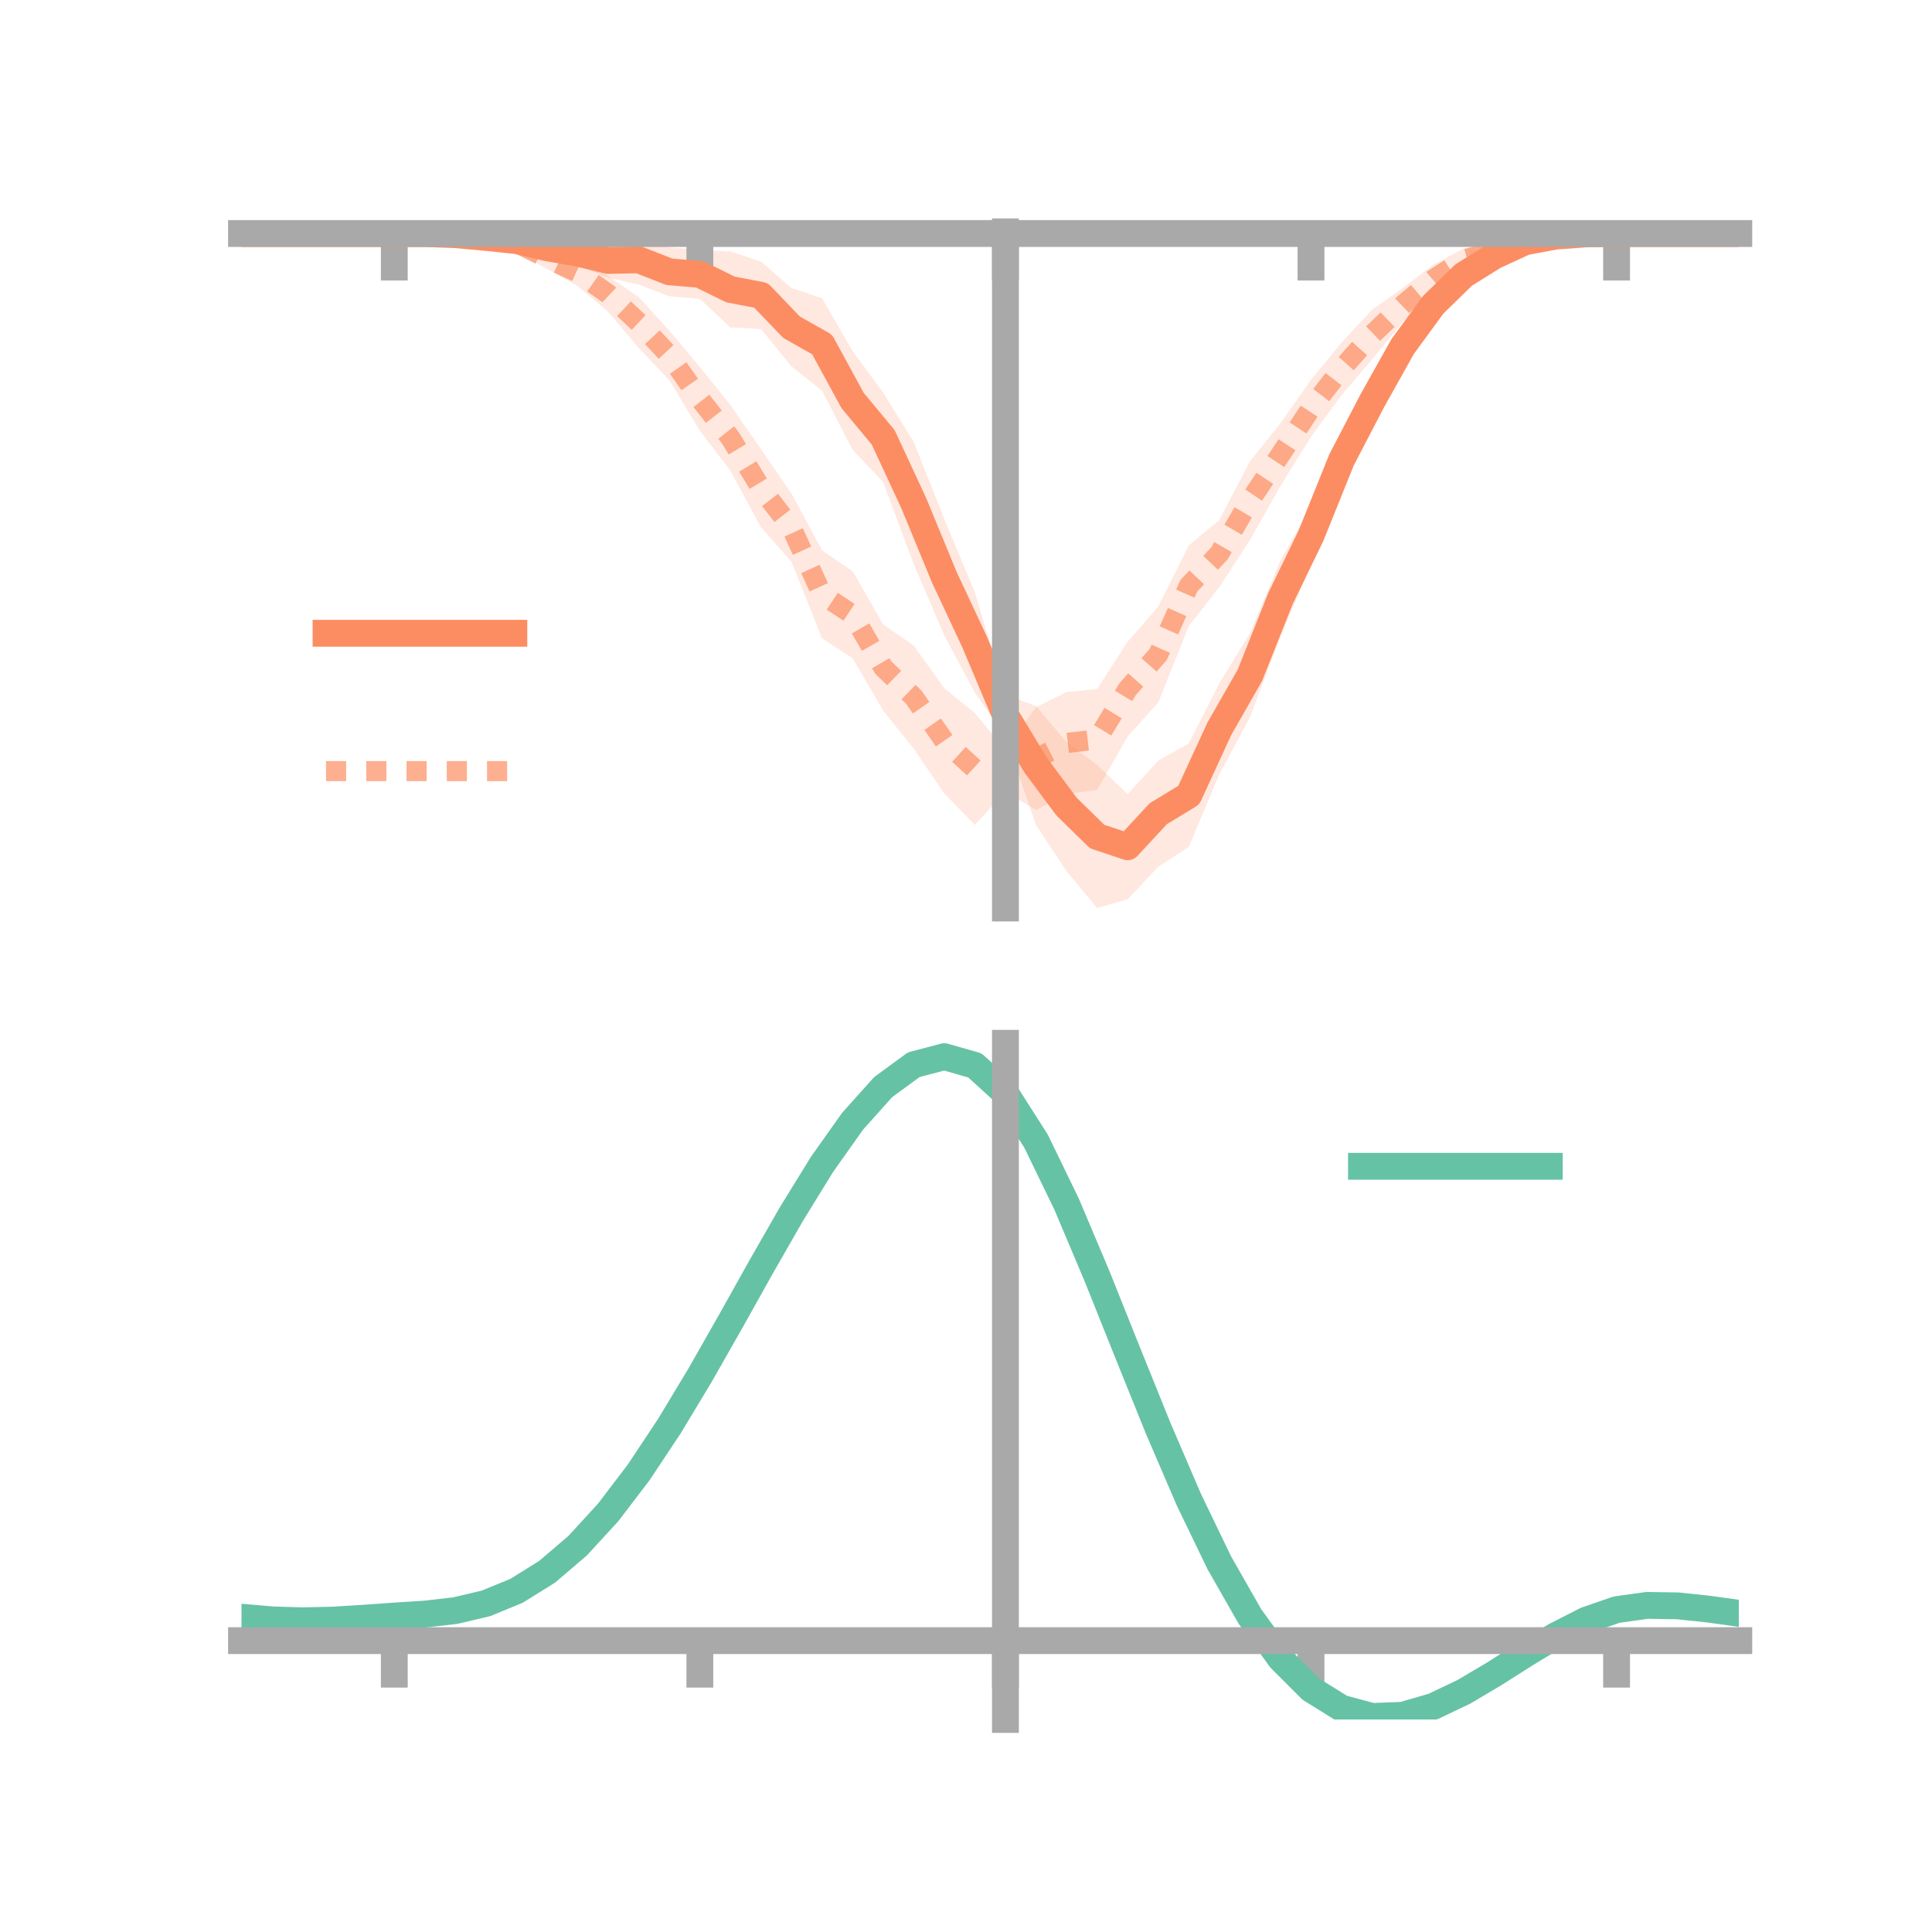 <?xml version="1.0" encoding="utf-8" standalone="no"?>
<!DOCTYPE svg PUBLIC "-//W3C//DTD SVG 1.1//EN"
  "http://www.w3.org/Graphics/SVG/1.1/DTD/svg11.dtd">
<!-- Created with matplotlib (https://matplotlib.org/) -->
<svg height="144pt" version="1.1" viewBox="0 0 144 144" width="144pt" xmlns="http://www.w3.org/2000/svg" xmlns:xlink="http://www.w3.org/1999/xlink">
 <defs>
  <style type="text/css">*{stroke-linecap:butt;stroke-linejoin:round;}</style>
 </defs>
 <g id="figure_1">
  <g id="patch_1">
   <path d="M 0 144 
L 144 144 
L 144 0 
L 0 0 
z
" style="fill:none;"/>
  </g>
  <g id="axes_1">
   <g id="patch_2">
    <path d="M 18 67.68 
L 129.6 67.68 
L 129.6 17.28 
L 18 17.28 
z
" style="fill:none;"/>
   </g>
   <g id="PolyCollection_1">
    <path clip-path="url(#pb9e8434874)" d="M 18 17.406 
L 18 17.406 
L 20.278 17.406 
L 22.555 17.406 
L 24.833 17.406 
L 27.11 17.406 
L 29.388 17.406 
L 31.665 17.337 
L 33.943 17.28 
L 36.22 17.314 
L 38.498 17.346 
L 40.776 17.731 
L 43.053 17.914 
L 45.331 18.134 
L 47.608 17.518 
L 49.886 18.438 
L 52.163 18.63 
L 54.441 18.748 
L 56.718 19.496 
L 58.996 21.469 
L 61.273 22.228 
L 63.551 26.181 
L 65.829 29.261 
L 68.106 32.947 
L 70.384 38.697 
L 72.661 44.153 
L 74.939 51.759 
L 77.216 52.633 
L 79.494 55.31 
L 81.771 57.019 
L 84.049 59.194 
L 86.327 56.694 
L 88.604 55.41 
L 90.882 50.932 
L 93.159 47.205 
L 95.437 41.779 
L 97.714 37.74 
L 99.992 32.478 
L 102.269 27.829 
L 104.547 24.494 
L 106.824 21.764 
L 109.102 19.771 
L 111.38 18.529 
L 113.657 17.678 
L 115.935 17.408 
L 118.212 17.361 
L 120.49 17.405 
L 122.767 17.406 
L 125.045 17.406 
L 127.322 17.406 
L 129.6 17.406 
L 129.6 17.406 
L 129.6 17.406 
L 127.322 17.406 
L 125.045 17.406 
L 122.767 17.406 
L 120.49 17.407 
L 118.212 17.508 
L 115.935 17.788 
L 113.657 18.373 
L 111.38 19.62 
L 109.102 21.211 
L 106.824 23.664 
L 104.547 27.158 
L 102.269 31.962 
L 99.992 36.067 
L 97.714 42.113 
L 95.437 47.451 
L 93.159 53.466 
L 90.882 57.709 
L 88.604 63.124 
L 86.327 64.609 
L 84.049 67.03 
L 81.771 67.68 
L 79.494 64.929 
L 77.216 61.493 
L 74.939 54.857 
L 72.661 51.631 
L 70.384 47.355 
L 68.106 42.059 
L 65.829 35.932 
L 63.551 33.528 
L 61.273 29.123 
L 58.996 27.309 
L 56.718 24.525 
L 54.441 24.402 
L 52.163 22.274 
L 49.886 22.079 
L 47.608 21.213 
L 45.331 20.69 
L 43.053 19.811 
L 40.776 19.196 
L 38.498 18.52 
L 36.22 18.077 
L 33.943 17.701 
L 31.665 17.483 
L 29.388 17.406 
L 27.11 17.406 
L 24.833 17.406 
L 22.555 17.406 
L 20.278 17.406 
L 18 17.406 
z
" style="fill:#fc8d62;fill-opacity:0.2;"/>
   </g>
   <g id="PolyCollection_2">
    <path clip-path="url(#pb9e8434874)" d="M 18 17.406 
L 18 17.406 
L 20.278 17.406 
L 22.555 17.406 
L 24.833 17.406 
L 27.11 17.406 
L 29.388 17.406 
L 31.665 17.316 
L 33.943 17.271 
L 36.22 17.401 
L 38.498 17.471 
L 40.776 18.448 
L 43.053 19.298 
L 45.331 20.575 
L 47.608 22.15 
L 49.886 24.634 
L 52.163 27.357 
L 54.441 30.192 
L 56.718 33.474 
L 58.996 36.795 
L 61.273 41.027 
L 63.551 42.576 
L 65.829 46.537 
L 68.106 48.121 
L 70.384 51.306 
L 72.661 53.144 
L 74.939 55.921 
L 77.216 52.711 
L 79.494 51.583 
L 81.771 51.353 
L 84.049 47.828 
L 86.327 45.208 
L 88.604 40.657 
L 90.882 38.759 
L 93.159 34.397 
L 95.437 31.547 
L 97.714 28.311 
L 99.992 25.534 
L 102.269 23.081 
L 104.547 21.473 
L 106.824 19.744 
L 109.102 18.512 
L 111.38 18.107 
L 113.657 17.497 
L 115.935 17.362 
L 118.212 17.343 
L 120.49 17.406 
L 122.767 17.406 
L 125.045 17.406 
L 127.322 17.406 
L 129.6 17.406 
L 129.6 17.406 
L 129.6 17.406 
L 127.322 17.406 
L 125.045 17.406 
L 122.767 17.406 
L 120.49 17.406 
L 118.212 17.54 
L 115.935 17.793 
L 113.657 18.226 
L 111.38 19.343 
L 109.102 20.214 
L 106.824 21.905 
L 104.547 24.013 
L 102.269 26.787 
L 99.992 29.445 
L 97.714 32.553 
L 95.437 36.22 
L 93.159 40.259 
L 90.882 43.753 
L 88.604 46.668 
L 86.327 52.359 
L 84.049 54.893 
L 81.771 58.879 
L 79.494 59.171 
L 77.216 60.376 
L 74.939 59.006 
L 72.661 61.487 
L 70.384 59.146 
L 68.106 55.803 
L 65.829 52.959 
L 63.551 49.061 
L 61.273 47.593 
L 58.996 41.874 
L 56.718 39.303 
L 54.441 35.083 
L 52.163 32.106 
L 49.886 28.342 
L 47.608 25.934 
L 45.331 23.245 
L 43.053 21.316 
L 40.776 20.054 
L 38.498 18.73 
L 36.22 18.146 
L 33.943 17.688 
L 31.665 17.5 
L 29.388 17.406 
L 27.11 17.406 
L 24.833 17.406 
L 22.555 17.406 
L 20.278 17.406 
L 18 17.406 
z
" style="fill:#fc8d62;fill-opacity:0.2;"/>
   </g>
   <g id="matplotlib.axis_1">
    <g id="xtick_1">
     <g id="line2d_1">
      <defs>
       <path d="M 0 0 
L 0 3.5 
" id="m24dce9ef22" style="stroke:#a9a9a9;stroke-width:2;"/>
      </defs>
      <g>
       <use style="fill:#a9a9a9;stroke:#a9a9a9;stroke-width:2;" x="29.388" xlink:href="#m24dce9ef22" y="17.406"/>
      </g>
     </g>
    </g>
    <g id="xtick_2">
     <g id="line2d_2">
      <g>
       <use style="fill:#a9a9a9;stroke:#a9a9a9;stroke-width:2;" x="52.163" xlink:href="#m24dce9ef22" y="17.406"/>
      </g>
     </g>
    </g>
    <g id="xtick_3">
     <g id="line2d_3">
      <g>
       <use style="fill:#a9a9a9;stroke:#a9a9a9;stroke-width:2;" x="74.939" xlink:href="#m24dce9ef22" y="17.406"/>
      </g>
     </g>
    </g>
    <g id="xtick_4">
     <g id="line2d_4">
      <g>
       <use style="fill:#a9a9a9;stroke:#a9a9a9;stroke-width:2;" x="97.714" xlink:href="#m24dce9ef22" y="17.406"/>
      </g>
     </g>
    </g>
    <g id="xtick_5">
     <g id="line2d_5">
      <g>
       <use style="fill:#a9a9a9;stroke:#a9a9a9;stroke-width:2;" x="120.49" xlink:href="#m24dce9ef22" y="17.406"/>
      </g>
     </g>
    </g>
   </g>
   <g id="matplotlib.axis_2"/>
   <g id="line2d_6">
    <path clip-path="url(#pb9e8434874)" d="M 18 17.406 
L 20.278 17.406 
L 22.555 17.406 
L 24.833 17.406 
L 27.11 17.406 
L 29.388 17.406 
L 31.665 17.41 
L 33.943 17.49 
L 36.22 17.696 
L 38.498 17.933 
L 40.776 18.464 
L 43.053 18.863 
L 45.331 19.412 
L 47.608 19.365 
L 49.886 20.258 
L 52.163 20.452 
L 54.441 21.575 
L 56.718 22.011 
L 58.996 24.389 
L 61.273 25.676 
L 63.551 29.855 
L 65.829 32.597 
L 68.106 37.503 
L 70.384 43.026 
L 72.661 47.892 
L 74.939 53.308 
L 77.216 57.063 
L 79.494 60.119 
L 81.771 62.35 
L 84.049 63.112 
L 86.327 60.652 
L 88.604 59.267 
L 90.882 54.32 
L 93.159 50.335 
L 95.437 44.615 
L 97.714 39.926 
L 99.992 34.272 
L 102.269 29.895 
L 104.547 25.826 
L 106.824 22.714 
L 109.102 20.491 
L 111.38 19.075 
L 113.657 18.026 
L 115.935 17.598 
L 118.212 17.434 
L 120.49 17.406 
L 122.767 17.406 
L 125.045 17.406 
L 127.322 17.406 
L 129.6 17.406 
" style="fill:none;stroke:#fc8d62;stroke-linecap:square;stroke-width:2;"/>
   </g>
   <g id="line2d_7">
    <path clip-path="url(#pb9e8434874)" d="M 18 17.406 
L 20.278 17.406 
L 22.555 17.406 
L 24.833 17.406 
L 27.11 17.406 
L 29.388 17.406 
L 31.665 17.408 
L 33.943 17.48 
L 36.22 17.773 
L 38.498 18.1 
L 40.776 19.251 
L 43.053 20.307 
L 45.331 21.91 
L 47.608 24.042 
L 49.886 26.488 
L 52.163 29.732 
L 54.441 32.637 
L 56.718 36.389 
L 58.996 39.335 
L 61.273 44.31 
L 63.551 45.819 
L 65.829 49.748 
L 68.106 51.962 
L 70.384 55.226 
L 72.661 57.316 
L 74.939 57.463 
L 77.216 56.543 
L 79.494 55.377 
L 81.771 55.116 
L 84.049 51.361 
L 86.327 48.784 
L 88.604 43.662 
L 90.882 41.256 
L 93.159 37.328 
L 95.437 33.884 
L 97.714 30.432 
L 99.992 27.489 
L 102.269 24.934 
L 104.547 22.743 
L 106.824 20.824 
L 109.102 19.363 
L 111.38 18.725 
L 113.657 17.861 
L 115.935 17.578 
L 118.212 17.441 
L 120.49 17.406 
L 122.767 17.406 
L 125.045 17.406 
L 127.322 17.406 
L 129.6 17.406 
" style="fill:none;stroke:#fc8d62;stroke-dasharray:1.5,1.5;stroke-dashoffset:0;stroke-opacity:0.7;stroke-width:1.5;"/>
   </g>
   <g id="patch_3">
    <path d="M 74.939 67.68 
L 74.939 17.28 
" style="fill:none;stroke:#a9a9a9;stroke-linecap:square;stroke-linejoin:miter;stroke-width:2;"/>
   </g>
   <g id="patch_4">
    <path d="M 129.6 67.68 
L 129.6 17.28 
" style="fill:none;"/>
   </g>
   <g id="patch_5">
    <path d="M 18 17.406 
L 129.6 17.406 
" style="fill:none;stroke:#a9a9a9;stroke-linecap:square;stroke-linejoin:miter;stroke-width:2;"/>
   </g>
   <g id="patch_6">
    <path d="M 18 17.28 
L 129.6 17.28 
" style="fill:none;"/>
   </g>
   <g id="legend_1">
    <g id="line2d_8">
     <path d="M 24.3 47.2 
L 38.3 47.2 
" style="fill:none;stroke:#fc8d62;stroke-linecap:square;stroke-width:2;"/>
    </g>
    <g id="line2d_9"/>
    <g id="text_1">
     <!--   -->
     <g transform="translate(43.9 49.65)scale(0.07 -0.07)">
      <defs>
       <path id="DejaVuSans-32"/>
      </defs>
      <use xlink:href="#DejaVuSans-32"/>
     </g>
    </g>
    <g id="line2d_10">
     <path d="M 24.3 57.474 
L 38.3 57.474 
" style="fill:none;stroke:#fc8d62;stroke-dasharray:1.5,1.5;stroke-dashoffset:0;stroke-opacity:0.7;stroke-width:1.5;"/>
    </g>
    <g id="line2d_11"/>
    <g id="text_2">
     <!--   -->
     <g transform="translate(43.9 59.924)scale(0.07 -0.07)">
      <use xlink:href="#DejaVuSans-32"/>
     </g>
    </g>
   </g>
  </g>
  <g id="axes_2">
   <g id="patch_7">
    <path d="M 18 128.16 
L 129.6 128.16 
L 129.6 77.76 
L 18 77.76 
z
" style="fill:none;"/>
   </g>
   <g id="PolyCollection_3">
    <path clip-path="url(#p2b8a4c6f73)" d="M 18 120.58 
L 18 120.494 
L 20.278 120.701 
L 22.555 120.774 
L 24.833 120.716 
L 27.11 120.567 
L 29.388 120.397 
L 31.665 120.248 
L 33.943 119.981 
L 36.22 119.437 
L 38.498 118.49 
L 40.776 117.049 
L 43.053 115.062 
L 45.331 112.521 
L 47.608 109.457 
L 49.886 105.937 
L 52.163 102.062 
L 54.441 97.962 
L 56.718 93.789 
L 58.996 89.72 
L 61.273 85.944 
L 63.551 82.658 
L 65.829 80.067 
L 68.106 78.369 
L 70.384 77.76 
L 72.661 78.425 
L 74.939 80.53 
L 77.216 84.153 
L 79.494 88.919 
L 81.771 94.396 
L 84.049 100.18 
L 86.327 105.914 
L 88.604 111.3 
L 90.882 116.103 
L 93.159 120.156 
L 95.437 123.354 
L 97.714 125.658 
L 99.992 127.086 
L 102.269 127.709 
L 104.547 127.631 
L 106.824 126.985 
L 109.102 125.921 
L 111.38 124.598 
L 113.657 123.177 
L 115.935 121.817 
L 118.212 120.671 
L 120.49 119.889 
L 122.767 119.571 
L 125.045 119.612 
L 127.322 119.863 
L 129.6 120.191 
L 129.6 120.303 
L 129.6 120.303 
L 127.322 120 
L 125.045 119.769 
L 122.767 119.738 
L 120.49 120.06 
L 118.212 120.851 
L 115.935 122.025 
L 113.657 123.432 
L 111.38 124.908 
L 109.102 126.283 
L 106.824 127.389 
L 104.547 128.064 
L 102.269 128.16 
L 99.992 127.553 
L 97.714 126.151 
L 95.437 123.901 
L 93.159 120.793 
L 90.882 116.868 
L 88.604 112.222 
L 86.327 107.013 
L 84.049 101.465 
L 81.771 95.864 
L 79.494 90.556 
L 77.216 85.935 
L 74.939 82.425 
L 72.661 80.391 
L 70.384 79.754 
L 68.106 80.345 
L 65.829 81.981 
L 63.551 84.47 
L 61.273 87.618 
L 58.996 91.228 
L 56.718 95.11 
L 54.441 99.084 
L 52.163 102.986 
L 49.886 106.669 
L 47.608 110.014 
L 45.331 112.929 
L 43.053 115.353 
L 40.776 117.258 
L 38.498 118.652 
L 36.22 119.576 
L 33.943 120.107 
L 31.665 120.365 
L 29.388 120.503 
L 27.11 120.657 
L 24.833 120.788 
L 22.555 120.834 
L 20.278 120.766 
L 18 120.58 
z
" style="fill:#66c2a5;fill-opacity:0.2;"/>
   </g>
   <g id="matplotlib.axis_3">
    <g id="xtick_6">
     <g id="line2d_12">
      <g>
       <use style="fill:#a9a9a9;stroke:#a9a9a9;stroke-width:2;" x="29.388" xlink:href="#m24dce9ef22" y="122.284"/>
      </g>
     </g>
    </g>
    <g id="xtick_7">
     <g id="line2d_13">
      <g>
       <use style="fill:#a9a9a9;stroke:#a9a9a9;stroke-width:2;" x="52.163" xlink:href="#m24dce9ef22" y="122.284"/>
      </g>
     </g>
    </g>
    <g id="xtick_8">
     <g id="line2d_14">
      <g>
       <use style="fill:#a9a9a9;stroke:#a9a9a9;stroke-width:2;" x="74.939" xlink:href="#m24dce9ef22" y="122.284"/>
      </g>
     </g>
    </g>
    <g id="xtick_9">
     <g id="line2d_15">
      <g>
       <use style="fill:#a9a9a9;stroke:#a9a9a9;stroke-width:2;" x="97.714" xlink:href="#m24dce9ef22" y="122.284"/>
      </g>
     </g>
    </g>
    <g id="xtick_10">
     <g id="line2d_16">
      <g>
       <use style="fill:#a9a9a9;stroke:#a9a9a9;stroke-width:2;" x="120.49" xlink:href="#m24dce9ef22" y="122.284"/>
      </g>
     </g>
    </g>
   </g>
   <g id="matplotlib.axis_4"/>
   <g id="line2d_17">
    <path clip-path="url(#p2b8a4c6f73)" d="M 18 120.537 
L 20.278 120.734 
L 22.555 120.804 
L 24.833 120.752 
L 27.11 120.612 
L 29.388 120.45 
L 31.665 120.307 
L 33.943 120.044 
L 36.22 119.507 
L 38.498 118.571 
L 40.776 117.153 
L 43.053 115.207 
L 45.331 112.725 
L 47.608 109.735 
L 49.886 106.303 
L 52.163 102.524 
L 54.441 98.523 
L 56.718 94.45 
L 58.996 90.474 
L 61.273 86.781 
L 63.551 83.564 
L 65.829 81.024 
L 68.106 79.357 
L 70.384 78.757 
L 72.661 79.408 
L 74.939 81.477 
L 77.216 85.044 
L 79.494 89.738 
L 81.771 95.13 
L 84.049 100.822 
L 86.327 106.463 
L 88.604 111.761 
L 90.882 116.486 
L 93.159 120.475 
L 95.437 123.627 
L 97.714 125.904 
L 99.992 127.32 
L 102.269 127.934 
L 104.547 127.847 
L 106.824 127.187 
L 109.102 126.102 
L 111.38 124.753 
L 113.657 123.305 
L 115.935 121.921 
L 118.212 120.761 
L 120.49 119.974 
L 122.767 119.655 
L 125.045 119.691 
L 127.322 119.931 
L 129.6 120.247 
" style="fill:none;stroke:#66c2a5;stroke-linecap:square;stroke-width:2;"/>
   </g>
   <g id="patch_8">
    <path d="M 74.939 128.16 
L 74.939 77.76 
" style="fill:none;stroke:#a9a9a9;stroke-linecap:square;stroke-linejoin:miter;stroke-width:2;"/>
   </g>
   <g id="patch_9">
    <path d="M 129.6 128.16 
L 129.6 77.76 
" style="fill:none;"/>
   </g>
   <g id="patch_10">
    <path d="M 18 122.284 
L 129.6 122.284 
" style="fill:none;stroke:#a9a9a9;stroke-linecap:square;stroke-linejoin:miter;stroke-width:2;"/>
   </g>
   <g id="patch_11">
    <path d="M 18 77.76 
L 129.6 77.76 
" style="fill:none;"/>
   </g>
   <g id="legend_2">
    <g id="line2d_18">
     <path d="M 101.475 86.929 
L 115.475 86.929 
" style="fill:none;stroke:#66c2a5;stroke-linecap:square;stroke-width:2;"/>
    </g>
    <g id="line2d_19"/>
    <g id="text_3">
     <!--   -->
     <g transform="translate(121.075 89.379)scale(0.07 -0.07)">
      <use xlink:href="#DejaVuSans-32"/>
     </g>
    </g>
   </g>
  </g>
 </g>
 <defs>
  <clipPath id="pb9e8434874">
   <rect height="50.4" width="111.6" x="18" y="17.28"/>
  </clipPath>
  <clipPath id="p2b8a4c6f73">
   <rect height="50.4" width="111.6" x="18" y="77.76"/>
  </clipPath>
 </defs>
</svg>
